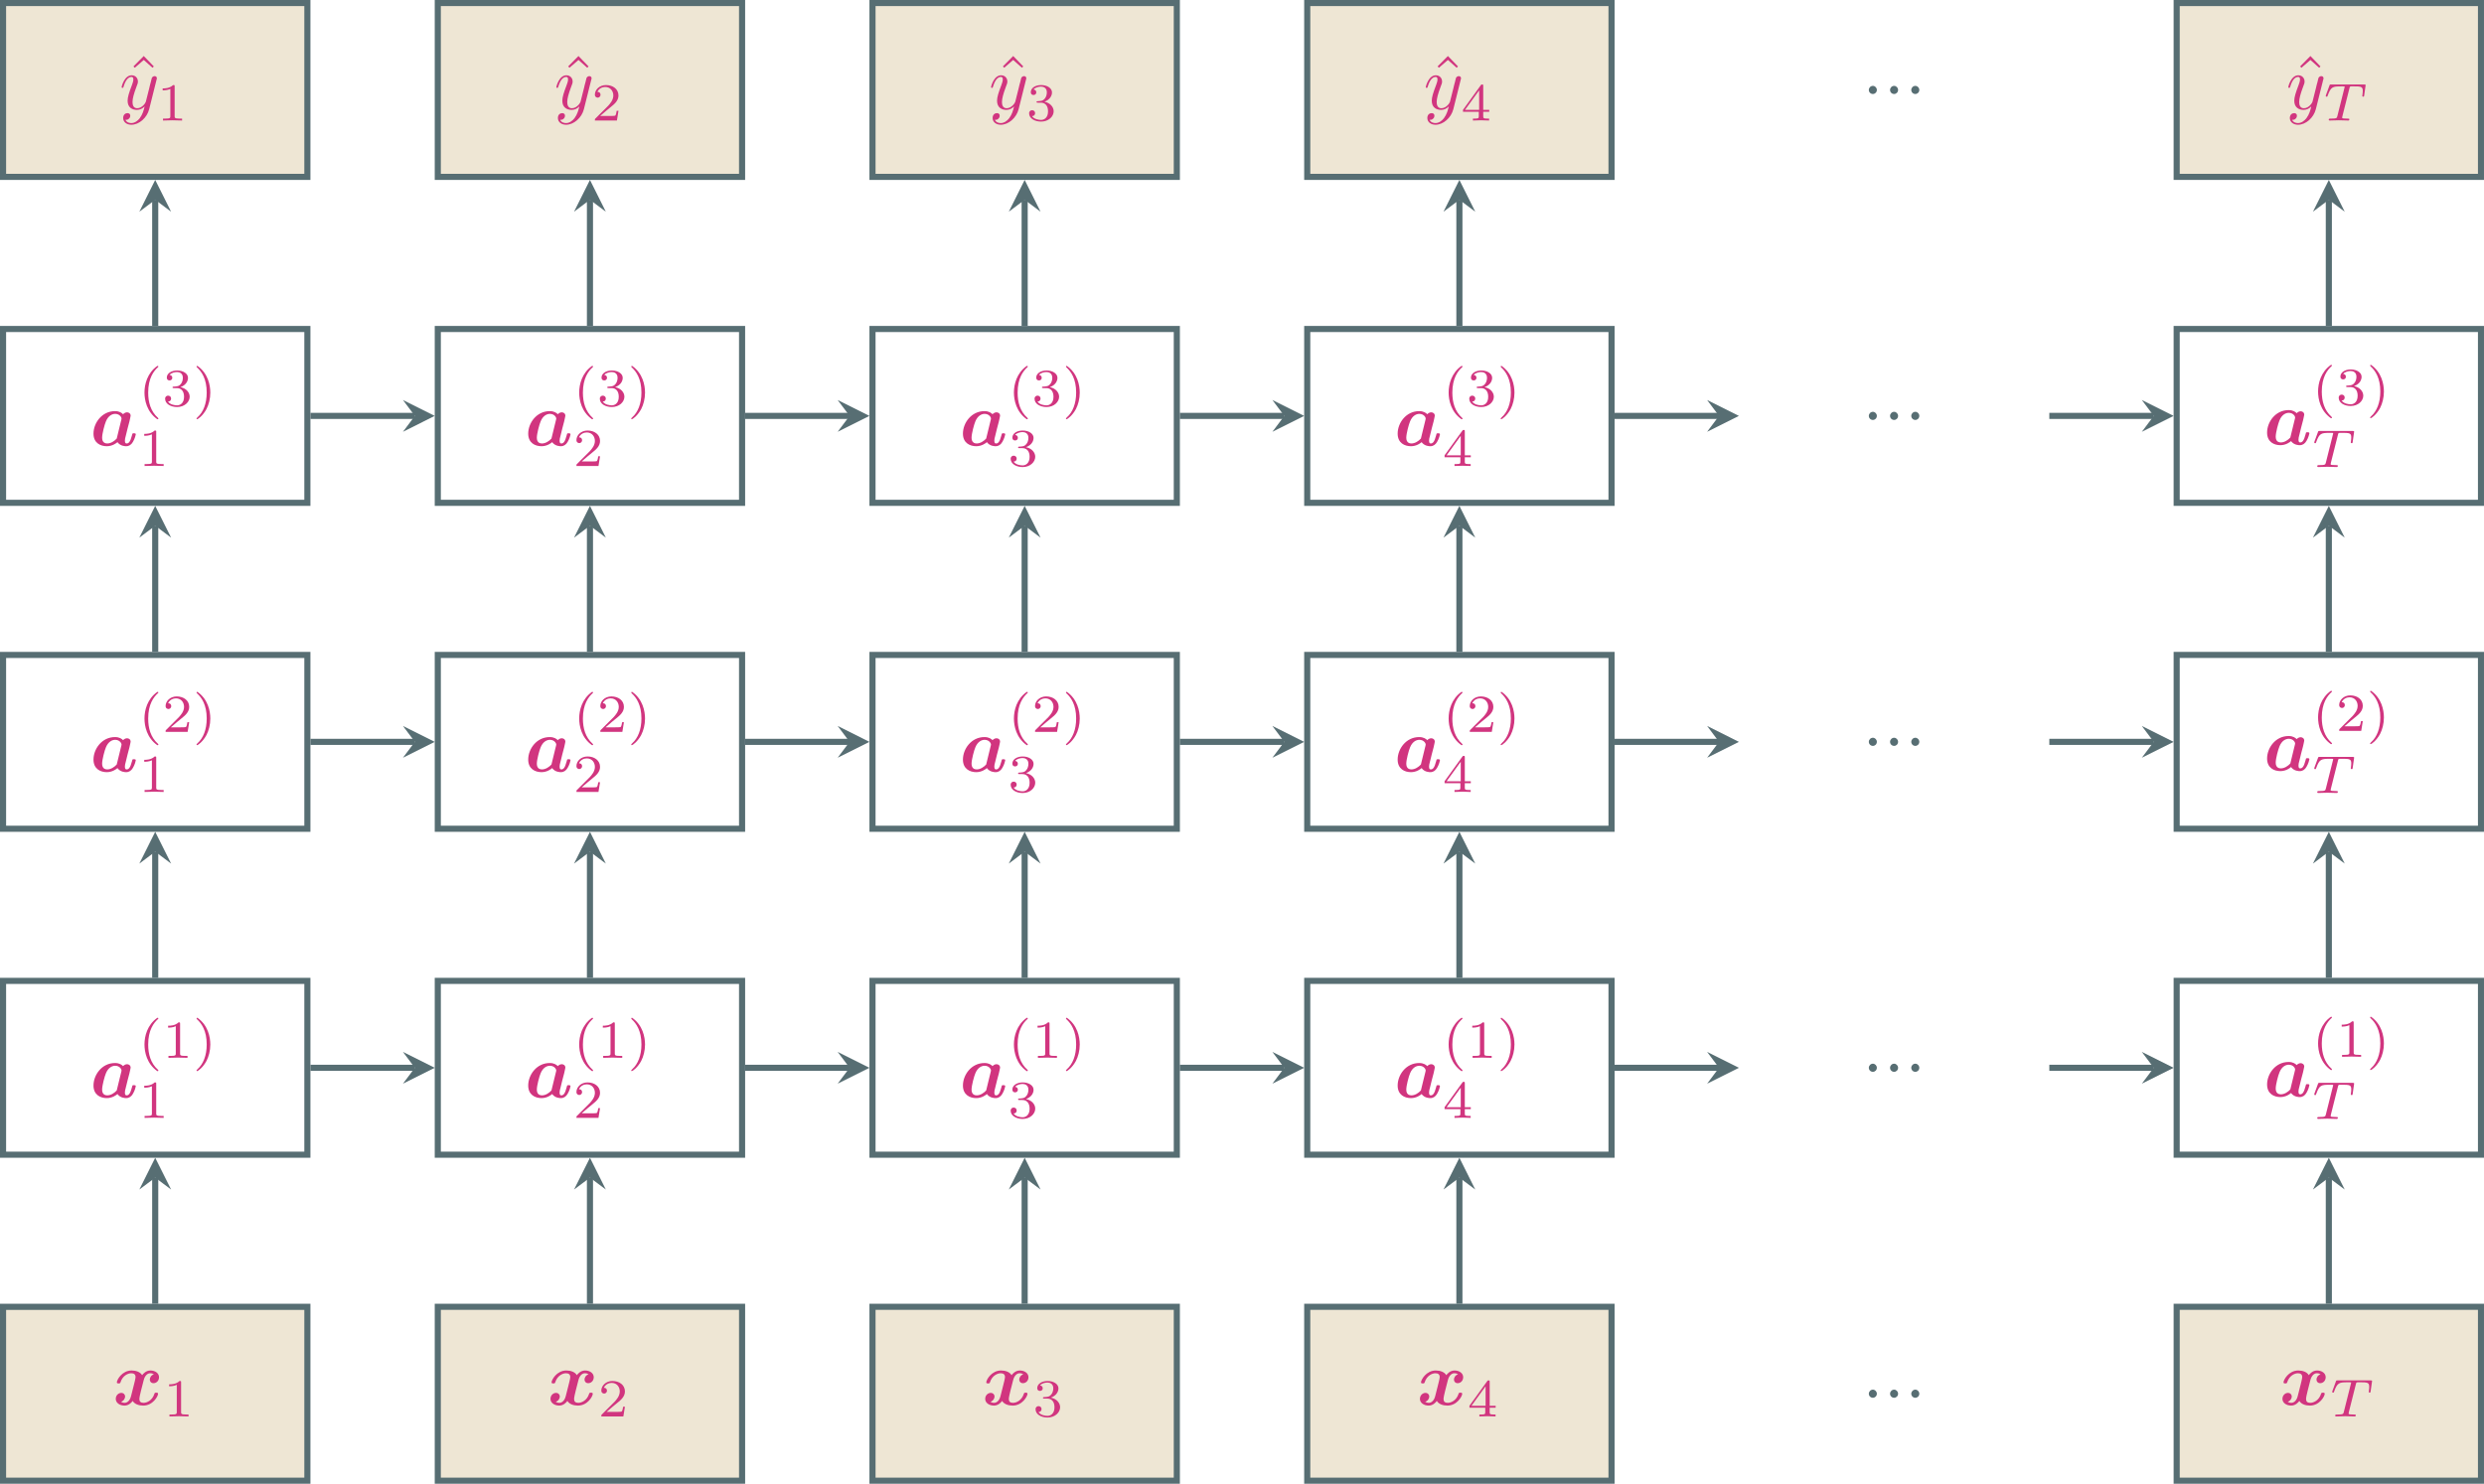 <?xml version="1.0" encoding="UTF-8" standalone="no"?>
<svg
   xmlns:dc="http://purl.org/dc/elements/1.1/"
   xmlns:cc="http://creativecommons.org/ns#"
   xmlns:rdf="http://www.w3.org/1999/02/22-rdf-syntax-ns#"
   xmlns:svg="http://www.w3.org/2000/svg"
   xmlns="http://www.w3.org/2000/svg"
   xmlns:xlink="http://www.w3.org/1999/xlink"
   xmlns:sodipodi="http://sodipodi.sourceforge.net/DTD/sodipodi-0.dtd"
   xmlns:inkscape="http://www.inkscape.org/namespaces/inkscape"
   width="323.946pt"
   height="193.553pt"
   viewBox="0 0 323.946 193.553"
   version="1.1"
   id="svg687"
   sodipodi:docname="srnn.svg"
   inkscape:version="1.0.1 (3bc2e813f5, 2020-09-07)">
  <sodipodi:namedview
     pagecolor="#ffffff"
     bordercolor="#666666"
     borderopacity="1"
     objecttolerance="10"
     gridtolerance="10"
     guidetolerance="10"
     inkscape:pageopacity="0"
     inkscape:pageshadow="2"
     inkscape:window-width="3840"
     inkscape:window-height="2106"
     id="namedview689"
     showgrid="false"
     inkscape:zoom="3.905907"
     inkscape:cx="119.57155"
     inkscape:cy="129.03533"
     inkscape:window-x="0"
     inkscape:window-y="54"
     inkscape:window-maximized="0"
     inkscape:current-layer="svg687" />
  <defs
     id="defs88">
    <g
       id="g53">
      <symbol
         overflow="visible"
         id="glyph0-0">
        <path
           style="stroke:none;"
           d=""
           id="path2" />
      </symbol>
      <symbol
         overflow="visible"
         id="glyph0-1">
        <path
           style="stroke:none;"
           d="M 2.5 -6.922 L 1.156 -5.562 L 1.328 -5.391 L 2.5 -6.406 L 3.641 -5.391 L 3.812 -5.562 Z M 2.5 -6.922 "
           id="path5" />
      </symbol>
      <symbol
         overflow="visible"
         id="glyph0-2">
        <path
           style="stroke:none;"
           d="M 1.906 -0.531 C 1.906 -0.812 1.672 -1.062 1.391 -1.062 C 1.094 -1.062 0.859 -0.812 0.859 -0.531 C 0.859 -0.234 1.094 0 1.391 0 C 1.672 0 1.906 -0.234 1.906 -0.531 Z M 1.906 -0.531 "
           id="path8" />
      </symbol>
      <symbol
         overflow="visible"
         id="glyph1-0">
        <path
           style="stroke:none;"
           d=""
           id="path11" />
      </symbol>
      <symbol
         overflow="visible"
         id="glyph1-1">
        <path
           style="stroke:none;"
           d="M 4.844 -3.797 C 4.891 -3.938 4.891 -3.953 4.891 -4.031 C 4.891 -4.203 4.75 -4.297 4.594 -4.297 C 4.5 -4.297 4.344 -4.234 4.25 -4.094 C 4.234 -4.031 4.141 -3.734 4.109 -3.547 C 4.031 -3.297 3.969 -3.016 3.906 -2.75 L 3.453 -0.953 C 3.422 -0.812 2.984 -0.109 2.328 -0.109 C 1.828 -0.109 1.719 -0.547 1.719 -0.922 C 1.719 -1.375 1.891 -2 2.219 -2.875 C 2.375 -3.281 2.422 -3.391 2.422 -3.594 C 2.422 -4.031 2.109 -4.406 1.609 -4.406 C 0.656 -4.406 0.297 -2.953 0.297 -2.875 C 0.297 -2.766 0.391 -2.766 0.406 -2.766 C 0.516 -2.766 0.516 -2.797 0.562 -2.953 C 0.844 -3.891 1.234 -4.188 1.578 -4.188 C 1.656 -4.188 1.828 -4.188 1.828 -3.875 C 1.828 -3.625 1.719 -3.359 1.656 -3.172 C 1.25 -2.109 1.078 -1.547 1.078 -1.078 C 1.078 -0.188 1.703 0.109 2.297 0.109 C 2.688 0.109 3.016 -0.062 3.297 -0.344 C 3.172 0.172 3.047 0.672 2.656 1.203 C 2.391 1.531 2.016 1.828 1.562 1.828 C 1.422 1.828 0.969 1.797 0.797 1.406 C 0.953 1.406 1.094 1.406 1.219 1.281 C 1.328 1.203 1.422 1.062 1.422 0.875 C 1.422 0.562 1.156 0.531 1.062 0.531 C 0.828 0.531 0.5 0.688 0.5 1.172 C 0.5 1.672 0.938 2.047 1.562 2.047 C 2.578 2.047 3.609 1.141 3.891 0.016 Z M 4.844 -3.797 "
           id="path14" />
      </symbol>
      <symbol
         overflow="visible"
         id="glyph2-0">
        <path
           style="stroke:none;"
           d=""
           id="path17" />
      </symbol>
      <symbol
         overflow="visible"
         id="glyph2-1">
        <path
           style="stroke:none;"
           d="M 2.328 -4.438 C 2.328 -4.625 2.328 -4.625 2.125 -4.625 C 1.672 -4.188 1.047 -4.188 0.766 -4.188 L 0.766 -3.938 C 0.922 -3.938 1.391 -3.938 1.766 -4.125 L 1.766 -0.578 C 1.766 -0.344 1.766 -0.25 1.078 -0.25 L 0.812 -0.25 L 0.812 0 C 0.938 0 1.797 -0.031 2.047 -0.031 C 2.266 -0.031 3.141 0 3.297 0 L 3.297 -0.25 L 3.031 -0.25 C 2.328 -0.25 2.328 -0.344 2.328 -0.578 Z M 2.328 -4.438 "
           id="path20" />
      </symbol>
      <symbol
         overflow="visible"
         id="glyph2-2">
        <path
           style="stroke:none;"
           d="M 2.469 -5.219 C 1.156 -4.297 0.797 -2.812 0.797 -1.75 C 0.797 -0.766 1.094 0.766 2.469 1.734 C 2.531 1.734 2.609 1.734 2.609 1.656 C 2.609 1.609 2.594 1.594 2.547 1.547 C 1.609 0.703 1.281 -0.469 1.281 -1.734 C 1.281 -3.625 2 -4.547 2.562 -5.062 C 2.594 -5.094 2.609 -5.109 2.609 -5.141 C 2.609 -5.219 2.531 -5.219 2.469 -5.219 Z M 2.469 -5.219 "
           id="path23" />
      </symbol>
      <symbol
         overflow="visible"
         id="glyph2-3">
        <path
           style="stroke:none;"
           d="M 1.906 -2.328 C 2.453 -2.328 2.844 -1.953 2.844 -1.203 C 2.844 -0.344 2.328 -0.078 1.938 -0.078 C 1.656 -0.078 1.031 -0.156 0.75 -0.578 C 1.078 -0.578 1.156 -0.812 1.156 -0.969 C 1.156 -1.188 0.984 -1.344 0.766 -1.344 C 0.578 -1.344 0.375 -1.219 0.375 -0.938 C 0.375 -0.281 1.094 0.141 1.938 0.141 C 2.906 0.141 3.578 -0.516 3.578 -1.203 C 3.578 -1.75 3.141 -2.297 2.375 -2.453 C 3.094 -2.719 3.359 -3.234 3.359 -3.672 C 3.359 -4.219 2.734 -4.625 1.953 -4.625 C 1.188 -4.625 0.594 -4.25 0.594 -3.688 C 0.594 -3.453 0.75 -3.328 0.953 -3.328 C 1.172 -3.328 1.312 -3.484 1.312 -3.672 C 1.312 -3.875 1.172 -4.031 0.953 -4.047 C 1.203 -4.344 1.672 -4.422 1.938 -4.422 C 2.25 -4.422 2.688 -4.266 2.688 -3.672 C 2.688 -3.375 2.594 -3.047 2.406 -2.844 C 2.188 -2.578 1.984 -2.562 1.641 -2.531 C 1.469 -2.516 1.453 -2.516 1.422 -2.516 C 1.406 -2.516 1.344 -2.5 1.344 -2.422 C 1.344 -2.328 1.406 -2.328 1.531 -2.328 Z M 1.906 -2.328 "
           id="path26" />
      </symbol>
      <symbol
         overflow="visible"
         id="glyph2-4">
        <path
           style="stroke:none;"
           d="M 0.625 -5.219 C 0.578 -5.219 0.5 -5.219 0.5 -5.141 C 0.5 -5.109 0.516 -5.094 0.562 -5.031 C 1.156 -4.484 1.828 -3.547 1.828 -1.75 C 1.828 -0.297 1.375 0.812 0.625 1.484 C 0.5 1.609 0.5 1.609 0.5 1.656 C 0.5 1.688 0.516 1.734 0.578 1.734 C 0.672 1.734 1.328 1.281 1.797 0.406 C 2.094 -0.172 2.297 -0.922 2.297 -1.734 C 2.297 -2.719 2 -4.25 0.625 -5.219 Z M 0.625 -5.219 "
           id="path29" />
      </symbol>
      <symbol
         overflow="visible"
         id="glyph2-5">
        <path
           style="stroke:none;"
           d="M 3.516 -1.266 L 3.281 -1.266 C 3.266 -1.109 3.188 -0.703 3.094 -0.641 C 3.047 -0.594 2.516 -0.594 2.406 -0.594 L 1.125 -0.594 C 1.859 -1.234 2.109 -1.438 2.516 -1.766 C 3.031 -2.172 3.516 -2.609 3.516 -3.266 C 3.516 -4.109 2.781 -4.625 1.891 -4.625 C 1.031 -4.625 0.438 -4.016 0.438 -3.375 C 0.438 -3.031 0.734 -2.984 0.812 -2.984 C 0.969 -2.984 1.172 -3.109 1.172 -3.359 C 1.172 -3.484 1.125 -3.734 0.766 -3.734 C 0.984 -4.219 1.453 -4.375 1.781 -4.375 C 2.484 -4.375 2.844 -3.828 2.844 -3.266 C 2.844 -2.656 2.406 -2.188 2.188 -1.938 L 0.516 -0.266 C 0.438 -0.203 0.438 -0.188 0.438 0 L 3.312 0 Z M 3.516 -1.266 "
           id="path32" />
      </symbol>
      <symbol
         overflow="visible"
         id="glyph2-6">
        <path
           style="stroke:none;"
           d="M 3.688 -1.141 L 3.688 -1.391 L 2.906 -1.391 L 2.906 -4.5 C 2.906 -4.641 2.906 -4.703 2.766 -4.703 C 2.672 -4.703 2.641 -4.703 2.578 -4.594 L 0.266 -1.391 L 0.266 -1.141 L 2.328 -1.141 L 2.328 -0.578 C 2.328 -0.328 2.328 -0.25 1.75 -0.25 L 1.562 -0.25 L 1.562 0 C 1.922 -0.016 2.359 -0.031 2.609 -0.031 C 2.875 -0.031 3.312 -0.016 3.672 0 L 3.672 -0.25 L 3.484 -0.25 C 2.906 -0.25 2.906 -0.328 2.906 -0.578 L 2.906 -1.141 Z M 2.375 -3.938 L 2.375 -1.391 L 0.531 -1.391 Z M 2.375 -3.938 "
           id="path35" />
      </symbol>
      <symbol
         overflow="visible"
         id="glyph3-0">
        <path
           style="stroke:none;"
           d=""
           id="path38" />
      </symbol>
      <symbol
         overflow="visible"
         id="glyph3-1">
        <path
           style="stroke:none;"
           d="M 5.141 -3.156 C 5.188 -3.406 5.297 -3.812 5.297 -3.891 C 5.297 -4.219 5.031 -4.344 4.828 -4.344 C 4.641 -4.344 4.438 -4.234 4.312 -4.094 C 4.172 -4.25 3.844 -4.5 3.266 -4.5 C 1.531 -4.5 0.453 -2.938 0.453 -1.562 C 0.453 -0.344 1.359 0.078 2.188 0.078 C 2.906 0.078 3.422 -0.312 3.578 -0.453 C 3.953 0.078 4.609 0.078 4.719 0.078 C 5.094 0.078 5.391 -0.125 5.594 -0.484 C 5.844 -0.891 5.969 -1.422 5.969 -1.469 C 5.969 -1.609 5.828 -1.609 5.734 -1.609 C 5.625 -1.609 5.578 -1.609 5.531 -1.562 C 5.516 -1.547 5.516 -1.531 5.453 -1.281 C 5.25 -0.484 5.031 -0.281 4.781 -0.281 C 4.672 -0.281 4.547 -0.312 4.547 -0.641 C 4.547 -0.812 4.578 -0.984 4.688 -1.375 C 4.75 -1.656 4.859 -2.047 4.906 -2.266 Z M 3.484 -0.922 C 3.188 -0.594 2.719 -0.281 2.25 -0.281 C 1.625 -0.281 1.578 -0.812 1.578 -1.031 C 1.578 -1.562 1.906 -2.781 2.078 -3.172 C 2.375 -3.891 2.875 -4.141 3.281 -4.141 C 3.875 -4.141 4.109 -3.672 4.109 -3.562 L 4.094 -3.422 Z M 3.484 -0.922 "
           id="path41" />
      </symbol>
      <symbol
         overflow="visible"
         id="glyph3-2">
        <path
           style="stroke:none;"
           d="M 5.344 -4 C 4.984 -3.891 4.812 -3.562 4.812 -3.312 C 4.812 -3.094 4.969 -2.844 5.297 -2.844 C 5.656 -2.844 6.016 -3.141 6.016 -3.625 C 6.016 -4.156 5.5 -4.5 4.891 -4.5 C 4.312 -4.5 3.953 -4.078 3.812 -3.891 C 3.562 -4.312 3.016 -4.5 2.438 -4.5 C 1.188 -4.5 0.516 -3.281 0.516 -2.953 C 0.516 -2.812 0.656 -2.812 0.75 -2.812 C 0.875 -2.812 0.938 -2.812 0.984 -2.938 C 1.266 -3.844 1.984 -4.141 2.391 -4.141 C 2.766 -4.141 2.953 -3.969 2.953 -3.656 C 2.953 -3.453 2.812 -2.906 2.719 -2.547 L 2.375 -1.188 C 2.234 -0.578 1.875 -0.281 1.531 -0.281 C 1.484 -0.281 1.25 -0.281 1.062 -0.422 C 1.422 -0.531 1.594 -0.875 1.594 -1.109 C 1.594 -1.328 1.422 -1.578 1.094 -1.578 C 0.75 -1.578 0.375 -1.281 0.375 -0.797 C 0.375 -0.266 0.906 0.078 1.516 0.078 C 2.078 0.078 2.453 -0.344 2.578 -0.531 C 2.828 -0.109 3.391 0.078 3.953 0.078 C 5.219 0.078 5.891 -1.141 5.891 -1.469 C 5.891 -1.609 5.734 -1.609 5.656 -1.609 C 5.531 -1.609 5.469 -1.609 5.422 -1.484 C 5.141 -0.578 4.422 -0.281 4 -0.281 C 3.625 -0.281 3.453 -0.453 3.453 -0.781 C 3.453 -0.984 3.578 -1.516 3.672 -1.891 C 3.734 -2.141 3.969 -3.078 4.016 -3.234 C 4.172 -3.844 4.516 -4.141 4.859 -4.141 C 4.922 -4.141 5.141 -4.141 5.344 -4 Z M 5.344 -4 "
           id="path44" />
      </symbol>
      <symbol
         overflow="visible"
         id="glyph4-0">
        <path
           style="stroke:none;"
           d=""
           id="path47" />
      </symbol>
      <symbol
         overflow="visible"
         id="glyph4-1">
        <path
           style="stroke:none;"
           d="M 3.391 -4.219 C 3.438 -4.422 3.453 -4.438 3.609 -4.453 C 3.641 -4.453 3.875 -4.453 4.016 -4.453 C 4.453 -4.453 4.625 -4.453 4.797 -4.406 C 5.109 -4.312 5.125 -4.109 5.125 -3.859 C 5.125 -3.75 5.125 -3.656 5.078 -3.297 L 5.062 -3.219 C 5.062 -3.141 5.109 -3.109 5.188 -3.109 C 5.297 -3.109 5.297 -3.172 5.312 -3.281 L 5.5 -4.609 C 5.5 -4.703 5.422 -4.703 5.297 -4.703 L 1.016 -4.703 C 0.844 -4.703 0.828 -4.703 0.781 -4.562 L 0.328 -3.328 C 0.328 -3.297 0.297 -3.234 0.297 -3.203 C 0.297 -3.172 0.312 -3.109 0.422 -3.109 C 0.516 -3.109 0.516 -3.141 0.562 -3.281 C 0.969 -4.391 1.203 -4.453 2.266 -4.453 L 2.547 -4.453 C 2.766 -4.453 2.766 -4.453 2.766 -4.391 C 2.766 -4.391 2.766 -4.344 2.734 -4.25 L 1.812 -0.578 C 1.75 -0.328 1.734 -0.25 1 -0.25 C 0.75 -0.25 0.688 -0.25 0.688 -0.094 C 0.688 -0.078 0.703 0 0.812 0 C 1 0 1.219 -0.016 1.406 -0.016 C 1.609 -0.016 1.812 -0.031 2 -0.031 C 2.203 -0.031 2.438 -0.031 2.641 -0.016 C 2.828 -0.016 3.031 0 3.219 0 C 3.281 0 3.375 0 3.375 -0.156 C 3.375 -0.25 3.312 -0.25 3.094 -0.25 C 2.969 -0.25 2.828 -0.266 2.688 -0.266 C 2.453 -0.281 2.438 -0.312 2.438 -0.391 C 2.438 -0.453 2.438 -0.453 2.469 -0.562 Z M 3.391 -4.219 "
           id="path50" />
      </symbol>
    </g>
    <clipPath
       id="clip1">
      <path
         d="M 0 0 L 323.945 0 L 323.945 193.555 L 0 193.555 Z M 0 0 "
         id="path55" />
    </clipPath>
    <clipPath
       id="clip2">
      <path
         d="M 0 170 L 41 170 L 41 193.555 L 0 193.555 Z M 0 170 "
         id="path58" />
    </clipPath>
    <clipPath
       id="clip3">
      <path
         d="M 57 170 L 97 170 L 97 193.555 L 57 193.555 Z M 57 170 "
         id="path61" />
    </clipPath>
    <clipPath
       id="clip4">
      <path
         d="M 56 170 L 98 170 L 98 193.555 L 56 193.555 Z M 56 170 "
         id="path64" />
    </clipPath>
    <clipPath
       id="clip5">
      <path
         d="M 113 170 L 154 170 L 154 193.555 L 113 193.555 Z M 113 170 "
         id="path67" />
    </clipPath>
    <clipPath
       id="clip6">
      <path
         d="M 170 170 L 211 170 L 211 193.555 L 170 193.555 Z M 170 170 "
         id="path70" />
    </clipPath>
    <clipPath
       id="clip7">
      <path
         d="M 283 0 L 323.945 0 L 323.945 24 L 283 24 Z M 283 0 "
         id="path73" />
    </clipPath>
    <clipPath
       id="clip8">
      <path
         d="M 283 42 L 323.945 42 L 323.945 66 L 283 66 Z M 283 42 "
         id="path76" />
    </clipPath>
    <clipPath
       id="clip9">
      <path
         d="M 283 85 L 323.945 85 L 323.945 109 L 283 109 Z M 283 85 "
         id="path79" />
    </clipPath>
    <clipPath
       id="clip10">
      <path
         d="M 283 127 L 323.945 127 L 323.945 152 L 283 152 Z M 283 127 "
         id="path82" />
    </clipPath>
    <clipPath
       id="clip11">
      <path
         d="M 283 170 L 323.945 170 L 323.945 193.555 L 283 193.555 Z M 283 170 "
         id="path85" />
    </clipPath>
  </defs>
  <g
     id="g1287">
    <path
       style="fill:#eee6d4;fill-opacity:1;fill-rule:nonzero;stroke:#576e73;stroke-width:0.797;stroke-linecap:butt;stroke-linejoin:miter;stroke-miterlimit:10;stroke-opacity:1"
       d="M 0.398,23.074 H 40.086 V 0.395 H 0.398 Z m 0,0"
       id="path94" />
    <g
       style="fill:#d1357f;fill-opacity:1"
       id="g98">
      <use
         xlink:href="#glyph0-1"
         x="16.248"
         y="14.228"
         id="use96"
         width="100%"
         height="100%" />
    </g>
    <g
       style="fill:#d1357f;fill-opacity:1"
       id="g102">
      <use
         xlink:href="#glyph1-1"
         x="15.564"
         y="14.228"
         id="use100"
         width="100%"
         height="100%" />
    </g>
    <g
       style="fill:#d1357f;fill-opacity:1"
       id="g106">
      <use
         xlink:href="#glyph2-1"
         x="20.448"
         y="15.722"
         id="use104"
         width="100%"
         height="100%" />
    </g>
    <path
       style="fill:none;stroke:#576e73;stroke-width:0.797;stroke-linecap:butt;stroke-linejoin:miter;stroke-miterlimit:10;stroke-opacity:1"
       d="M 0.398,65.594 H 40.086 V 42.918 H 0.398 Z m 0,0"
       id="path108" />
    <g
       style="fill:#d1357f;fill-opacity:1"
       id="g112">
      <use
         xlink:href="#glyph3-1"
         x="11.74"
         y="58.131"
         id="use110"
         width="100%"
         height="100%" />
    </g>
    <g
       style="fill:#d1357f;fill-opacity:1"
       id="g120">
      <use
         xlink:href="#glyph2-2"
         x="18.045"
         y="52.956"
         id="use114"
         width="100%"
         height="100%" />
      <use
         xlink:href="#glyph2-3"
         x="21.158"
         y="52.956"
         id="use116"
         width="100%"
         height="100%" />
      <use
         xlink:href="#glyph2-4"
         x="25.13"
         y="52.956"
         id="use118"
         width="100%"
         height="100%" />
    </g>
    <g
       style="fill:#d1357f;fill-opacity:1"
       id="g124">
      <use
         xlink:href="#glyph2-1"
         x="18.045"
         y="60.788"
         id="use122"
         width="100%"
         height="100%" />
    </g>
    <path
       style="fill:none;stroke:#576e73;stroke-width:0.797;stroke-linecap:butt;stroke-linejoin:miter;stroke-miterlimit:10;stroke-opacity:1"
       d="M 0.398,108.113 H 40.086 V 85.438 H 0.398 Z m 0,0"
       id="path126" />
    <g
       style="fill:#d1357f;fill-opacity:1"
       id="g130">
      <use
         xlink:href="#glyph3-1"
         x="11.74"
         y="100.651"
         id="use128"
         width="100%"
         height="100%" />
    </g>
    <g
       style="fill:#d1357f;fill-opacity:1"
       id="g138">
      <use
         xlink:href="#glyph2-2"
         x="18.045"
         y="95.476"
         id="use132"
         width="100%"
         height="100%" />
      <use
         xlink:href="#glyph2-5"
         x="21.158"
         y="95.476"
         id="use134"
         width="100%"
         height="100%" />
      <use
         xlink:href="#glyph2-4"
         x="25.13"
         y="95.476"
         id="use136"
         width="100%"
         height="100%" />
    </g>
    <g
       style="fill:#d1357f;fill-opacity:1"
       id="g142">
      <use
         xlink:href="#glyph2-1"
         x="18.045"
         y="103.308"
         id="use140"
         width="100%"
         height="100%" />
    </g>
    <path
       style="fill:none;stroke:#576e73;stroke-width:0.797;stroke-linecap:butt;stroke-linejoin:miter;stroke-miterlimit:10;stroke-opacity:1"
       d="M 0.398,150.633 H 40.086 V 127.957 H 0.398 Z m 0,0"
       id="path144" />
    <g
       style="fill:#d1357f;fill-opacity:1"
       id="g148">
      <use
         xlink:href="#glyph3-1"
         x="11.74"
         y="143.171"
         id="use146"
         width="100%"
         height="100%" />
    </g>
    <g
       style="fill:#d1357f;fill-opacity:1"
       id="g156">
      <use
         xlink:href="#glyph2-2"
         x="18.045"
         y="137.996"
         id="use150"
         width="100%"
         height="100%" />
      <use
         xlink:href="#glyph2-1"
         x="21.158"
         y="137.996"
         id="use152"
         width="100%"
         height="100%" />
      <use
         xlink:href="#glyph2-4"
         x="25.13"
         y="137.996"
         id="use154"
         width="100%"
         height="100%" />
    </g>
    <g
       style="fill:#d1357f;fill-opacity:1"
       id="g160">
      <use
         xlink:href="#glyph2-1"
         x="18.045"
         y="145.827"
         id="use158"
         width="100%"
         height="100%" />
    </g>
    <g
       clip-path="url(#clip2)"
       clip-rule="nonzero"
       id="g164">
      <path
         style="fill:#eee6d4;fill-opacity:1;fill-rule:nonzero;stroke:#576e73;stroke-width:0.797;stroke-linecap:butt;stroke-linejoin:miter;stroke-miterlimit:10;stroke-opacity:1"
         d="M 65.196,-11.34 H 104.884 V 11.339 H 65.196 Z m 0,0"
         transform="matrix(1,0,0,-1,-64.798,181.816)"
         id="path162" />
    </g>
    <g
       style="fill:#d1357f;fill-opacity:1"
       id="g168">
      <use
         xlink:href="#glyph3-2"
         x="14.723"
         y="183.283"
         id="use166"
         width="100%"
         height="100%" />
    </g>
    <g
       style="fill:#d1357f;fill-opacity:1"
       id="g172">
      <use
         xlink:href="#glyph2-1"
         x="21.289"
         y="184.777"
         id="use170"
         width="100%"
         height="100%" />
    </g>
    <path
       style="fill:none;stroke:#576e73;stroke-width:0.797;stroke-linecap:butt;stroke-linejoin:miter;stroke-miterlimit:10;stroke-opacity:1"
       d="M 20.242,170.078 V 153.625"
       id="path174" />
    <path
       style="fill:#576e73;fill-opacity:1;fill-rule:nonzero;stroke:none"
       d="m 20.242,151.031 -2.07,4.145 2.07,-1.551 2.074,1.551"
       id="path176" />
    <path
       style="fill:none;stroke:#576e73;stroke-width:0.797;stroke-linecap:butt;stroke-linejoin:miter;stroke-miterlimit:10;stroke-opacity:1"
       d="M 20.242,127.559 V 111.102"
       id="path178" />
    <path
       style="fill:#576e73;fill-opacity:1;fill-rule:nonzero;stroke:none"
       d="m 20.242,108.512 -2.07,4.145 2.07,-1.555 2.074,1.555"
       id="path180" />
    <path
       style="fill:none;stroke:#576e73;stroke-width:0.797;stroke-linecap:butt;stroke-linejoin:miter;stroke-miterlimit:10;stroke-opacity:1"
       d="M 20.242,85.039 V 68.582"
       id="path182" />
    <path
       style="fill:#576e73;fill-opacity:1;fill-rule:nonzero;stroke:none"
       d="m 20.242,65.992 -2.07,4.145 2.07,-1.555 2.074,1.555"
       id="path184" />
    <path
       style="fill:none;stroke:#576e73;stroke-width:0.797;stroke-linecap:butt;stroke-linejoin:miter;stroke-miterlimit:10;stroke-opacity:1"
       d="M 20.242,42.52 V 26.062"
       id="path186" />
    <path
       style="fill:#576e73;fill-opacity:1;fill-rule:nonzero;stroke:none"
       d="m 20.242,23.473 -2.07,4.145 2.07,-1.555 2.074,1.555"
       id="path188" />
    <path
       style="fill:#eee6d4;fill-opacity:1;fill-rule:nonzero;stroke:#576e73;stroke-width:0.797;stroke-linecap:butt;stroke-linejoin:miter;stroke-miterlimit:10;stroke-opacity:1"
       d="M 57.094,23.074 H 96.777 V 0.395 H 57.094 Z m 0,0"
       id="path190" />
    <g
       style="fill:#d1357f;fill-opacity:1"
       id="g194">
      <use
         xlink:href="#glyph0-1"
         x="72.941"
         y="14.228"
         id="use192"
         width="100%"
         height="100%" />
    </g>
    <g
       style="fill:#d1357f;fill-opacity:1"
       id="g198">
      <use
         xlink:href="#glyph1-1"
         x="72.257"
         y="14.228"
         id="use196"
         width="100%"
         height="100%" />
    </g>
    <g
       style="fill:#d1357f;fill-opacity:1"
       id="g202">
      <use
         xlink:href="#glyph2-5"
         x="77.141"
         y="15.722"
         id="use200"
         width="100%"
         height="100%" />
    </g>
    <path
       style="fill:none;stroke:#576e73;stroke-width:0.797;stroke-linecap:butt;stroke-linejoin:miter;stroke-miterlimit:10;stroke-opacity:1"
       d="M 57.094,65.594 H 96.777 V 42.918 H 57.094 Z m 0,0"
       id="path204" />
    <g
       style="fill:#d1357f;fill-opacity:1"
       id="g208">
      <use
         xlink:href="#glyph3-1"
         x="68.433"
         y="58.131"
         id="use206"
         width="100%"
         height="100%" />
    </g>
    <g
       style="fill:#d1357f;fill-opacity:1"
       id="g216">
      <use
         xlink:href="#glyph2-2"
         x="74.738"
         y="52.956"
         id="use210"
         width="100%"
         height="100%" />
      <use
         xlink:href="#glyph2-3"
         x="77.851"
         y="52.956"
         id="use212"
         width="100%"
         height="100%" />
      <use
         xlink:href="#glyph2-4"
         x="81.823"
         y="52.956"
         id="use214"
         width="100%"
         height="100%" />
    </g>
    <g
       style="fill:#d1357f;fill-opacity:1"
       id="g220">
      <use
         xlink:href="#glyph2-5"
         x="74.738"
         y="60.788"
         id="use218"
         width="100%"
         height="100%" />
    </g>
    <path
       style="fill:none;stroke:#576e73;stroke-width:0.797;stroke-linecap:butt;stroke-linejoin:miter;stroke-miterlimit:10;stroke-opacity:1"
       d="M 57.094,108.113 H 96.777 V 85.438 H 57.094 Z m 0,0"
       id="path222" />
    <g
       style="fill:#d1357f;fill-opacity:1"
       id="g226">
      <use
         xlink:href="#glyph3-1"
         x="68.433"
         y="100.651"
         id="use224"
         width="100%"
         height="100%" />
    </g>
    <g
       style="fill:#d1357f;fill-opacity:1"
       id="g234">
      <use
         xlink:href="#glyph2-2"
         x="74.738"
         y="95.476"
         id="use228"
         width="100%"
         height="100%" />
      <use
         xlink:href="#glyph2-5"
         x="77.851"
         y="95.476"
         id="use230"
         width="100%"
         height="100%" />
      <use
         xlink:href="#glyph2-4"
         x="81.823"
         y="95.476"
         id="use232"
         width="100%"
         height="100%" />
    </g>
    <g
       style="fill:#d1357f;fill-opacity:1"
       id="g238">
      <use
         xlink:href="#glyph2-5"
         x="74.738"
         y="103.308"
         id="use236"
         width="100%"
         height="100%" />
    </g>
    <path
       style="fill:none;stroke:#576e73;stroke-width:0.797;stroke-linecap:butt;stroke-linejoin:miter;stroke-miterlimit:10;stroke-opacity:1"
       d="M 57.094,150.633 H 96.777 V 127.957 H 57.094 Z m 0,0"
       id="path240" />
    <g
       style="fill:#d1357f;fill-opacity:1"
       id="g244">
      <use
         xlink:href="#glyph3-1"
         x="68.433"
         y="143.171"
         id="use242"
         width="100%"
         height="100%" />
    </g>
    <g
       style="fill:#d1357f;fill-opacity:1"
       id="g252">
      <use
         xlink:href="#glyph2-2"
         x="74.738"
         y="137.996"
         id="use246"
         width="100%"
         height="100%" />
      <use
         xlink:href="#glyph2-1"
         x="77.851"
         y="137.996"
         id="use248"
         width="100%"
         height="100%" />
      <use
         xlink:href="#glyph2-4"
         x="81.823"
         y="137.996"
         id="use250"
         width="100%"
         height="100%" />
    </g>
    <g
       style="fill:#d1357f;fill-opacity:1"
       id="g256">
      <use
         xlink:href="#glyph2-5"
         x="74.738"
         y="145.827"
         id="use254"
         width="100%"
         height="100%" />
    </g>
    <g
       clip-path="url(#clip3)"
       clip-rule="nonzero"
       id="g260">
      <path
         style="fill:#eee6d4;fill-opacity:1;fill-rule:nonzero;stroke:none"
         d="M 57.094,193.156 H 96.777 V 170.477 H 57.094 Z m 0,0"
         id="path258" />
    </g>
    <g
       clip-path="url(#clip4)"
       clip-rule="nonzero"
       id="g264">
      <path
         style="fill:none;stroke:#576e73;stroke-width:0.797;stroke-linecap:butt;stroke-linejoin:miter;stroke-miterlimit:10;stroke-opacity:1"
         d="m 121.892,-11.34 h 39.684 v 22.68 h -39.684 z m 0,0"
         transform="matrix(1,0,0,-1,-64.798,181.816)"
         id="path262" />
    </g>
    <g
       style="fill:#d1357f;fill-opacity:1"
       id="g268">
      <use
         xlink:href="#glyph3-2"
         x="71.416"
         y="183.283"
         id="use266"
         width="100%"
         height="100%" />
    </g>
    <g
       style="fill:#d1357f;fill-opacity:1"
       id="g272">
      <use
         xlink:href="#glyph2-5"
         x="77.982"
         y="184.777"
         id="use270"
         width="100%"
         height="100%" />
    </g>
    <path
       style="fill:none;stroke:#576e73;stroke-width:0.797;stroke-linecap:butt;stroke-linejoin:miter;stroke-miterlimit:10;stroke-opacity:1"
       d="M 76.938,170.078 V 153.625"
       id="path274" />
    <path
       style="fill:#576e73;fill-opacity:1;fill-rule:nonzero;stroke:none"
       d="m 76.938,151.031 -2.074,4.145 2.074,-1.551 2.07,1.551"
       id="path276" />
    <path
       style="fill:none;stroke:#576e73;stroke-width:0.797;stroke-linecap:butt;stroke-linejoin:miter;stroke-miterlimit:10;stroke-opacity:1"
       d="M 76.938,127.559 V 111.102"
       id="path278" />
    <path
       style="fill:#576e73;fill-opacity:1;fill-rule:nonzero;stroke:none"
       d="m 76.938,108.512 -2.074,4.145 2.074,-1.555 2.07,1.555"
       id="path280" />
    <path
       style="fill:none;stroke:#576e73;stroke-width:0.797;stroke-linecap:butt;stroke-linejoin:miter;stroke-miterlimit:10;stroke-opacity:1"
       d="M 76.938,85.039 V 68.582"
       id="path282" />
    <path
       style="fill:#576e73;fill-opacity:1;fill-rule:nonzero;stroke:none"
       d="m 76.938,65.992 -2.074,4.145 2.074,-1.555 2.07,1.555"
       id="path284" />
    <path
       style="fill:none;stroke:#576e73;stroke-width:0.797;stroke-linecap:butt;stroke-linejoin:miter;stroke-miterlimit:10;stroke-opacity:1"
       d="M 76.938,42.52 V 26.062"
       id="path286" />
    <path
       style="fill:#576e73;fill-opacity:1;fill-rule:nonzero;stroke:none"
       d="M 76.938,23.473 74.863,27.617 76.938,26.062 79.008,27.617"
       id="path288" />
    <path
       style="fill:none;stroke:#576e73;stroke-width:0.797;stroke-linecap:butt;stroke-linejoin:miter;stroke-miterlimit:10;stroke-opacity:1"
       d="M 40.484,139.297 H 54.105"
       id="path290" />
    <path
       style="fill:#576e73;fill-opacity:1;fill-rule:nonzero;stroke:none"
       d="m 56.695,139.297 -4.145,-2.074 1.555,2.074 -1.555,2.07"
       id="path292" />
    <path
       style="fill:none;stroke:#576e73;stroke-width:0.797;stroke-linecap:butt;stroke-linejoin:miter;stroke-miterlimit:10;stroke-opacity:1"
       d="M 40.484,96.777 H 54.105"
       id="path294" />
    <path
       style="fill:#576e73;fill-opacity:1;fill-rule:nonzero;stroke:none"
       d="m 56.695,96.777 -4.145,-2.074 1.555,2.074 -1.555,2.07"
       id="path296" />
    <path
       style="fill:none;stroke:#576e73;stroke-width:0.797;stroke-linecap:butt;stroke-linejoin:miter;stroke-miterlimit:10;stroke-opacity:1"
       d="M 40.484,54.254 H 54.105"
       id="path298" />
    <path
       style="fill:#576e73;fill-opacity:1;fill-rule:nonzero;stroke:none"
       d="m 56.695,54.254 -4.145,-2.07 1.555,2.07 -1.555,2.074"
       id="path300" />
    <path
       style="fill:#eee6d4;fill-opacity:1;fill-rule:nonzero;stroke:#576e73;stroke-width:0.797;stroke-linecap:butt;stroke-linejoin:miter;stroke-miterlimit:10;stroke-opacity:1"
       d="m 113.785,23.074 h 39.688 V 0.395 h -39.688 z m 0,0"
       id="path302" />
    <g
       style="fill:#d1357f;fill-opacity:1"
       id="g306">
      <use
         xlink:href="#glyph0-1"
         x="129.634"
         y="14.228"
         id="use304"
         width="100%"
         height="100%" />
    </g>
    <g
       style="fill:#d1357f;fill-opacity:1"
       id="g310">
      <use
         xlink:href="#glyph1-1"
         x="128.95"
         y="14.228"
         id="use308"
         width="100%"
         height="100%" />
    </g>
    <g
       style="fill:#d1357f;fill-opacity:1"
       id="g314">
      <use
         xlink:href="#glyph2-3"
         x="133.834"
         y="15.722"
         id="use312"
         width="100%"
         height="100%" />
    </g>
    <path
       style="fill:none;stroke:#576e73;stroke-width:0.797;stroke-linecap:butt;stroke-linejoin:miter;stroke-miterlimit:10;stroke-opacity:1"
       d="m 113.785,65.594 h 39.688 V 42.918 h -39.688 z m 0,0"
       id="path316" />
    <g
       style="fill:#d1357f;fill-opacity:1"
       id="g320">
      <use
         xlink:href="#glyph3-1"
         x="125.126"
         y="58.131"
         id="use318"
         width="100%"
         height="100%" />
    </g>
    <g
       style="fill:#d1357f;fill-opacity:1"
       id="g328">
      <use
         xlink:href="#glyph2-2"
         x="131.431"
         y="52.956"
         id="use322"
         width="100%"
         height="100%" />
      <use
         xlink:href="#glyph2-3"
         x="134.544"
         y="52.956"
         id="use324"
         width="100%"
         height="100%" />
      <use
         xlink:href="#glyph2-4"
         x="138.516"
         y="52.956"
         id="use326"
         width="100%"
         height="100%" />
    </g>
    <g
       style="fill:#d1357f;fill-opacity:1"
       id="g332">
      <use
         xlink:href="#glyph2-3"
         x="131.431"
         y="60.788"
         id="use330"
         width="100%"
         height="100%" />
    </g>
    <path
       style="fill:none;stroke:#576e73;stroke-width:0.797;stroke-linecap:butt;stroke-linejoin:miter;stroke-miterlimit:10;stroke-opacity:1"
       d="m 113.785,108.113 h 39.688 V 85.438 h -39.688 z m 0,0"
       id="path334" />
    <g
       style="fill:#d1357f;fill-opacity:1"
       id="g338">
      <use
         xlink:href="#glyph3-1"
         x="125.126"
         y="100.651"
         id="use336"
         width="100%"
         height="100%" />
    </g>
    <g
       style="fill:#d1357f;fill-opacity:1"
       id="g346">
      <use
         xlink:href="#glyph2-2"
         x="131.431"
         y="95.476"
         id="use340"
         width="100%"
         height="100%" />
      <use
         xlink:href="#glyph2-5"
         x="134.544"
         y="95.476"
         id="use342"
         width="100%"
         height="100%" />
      <use
         xlink:href="#glyph2-4"
         x="138.516"
         y="95.476"
         id="use344"
         width="100%"
         height="100%" />
    </g>
    <g
       style="fill:#d1357f;fill-opacity:1"
       id="g350">
      <use
         xlink:href="#glyph2-3"
         x="131.431"
         y="103.308"
         id="use348"
         width="100%"
         height="100%" />
    </g>
    <path
       style="fill:none;stroke:#576e73;stroke-width:0.797;stroke-linecap:butt;stroke-linejoin:miter;stroke-miterlimit:10;stroke-opacity:1"
       d="m 113.785,150.633 h 39.688 v -22.676 h -39.688 z m 0,0"
       id="path352" />
    <g
       style="fill:#d1357f;fill-opacity:1"
       id="g356">
      <use
         xlink:href="#glyph3-1"
         x="125.126"
         y="143.171"
         id="use354"
         width="100%"
         height="100%" />
    </g>
    <g
       style="fill:#d1357f;fill-opacity:1"
       id="g364">
      <use
         xlink:href="#glyph2-2"
         x="131.431"
         y="137.996"
         id="use358"
         width="100%"
         height="100%" />
      <use
         xlink:href="#glyph2-1"
         x="134.544"
         y="137.996"
         id="use360"
         width="100%"
         height="100%" />
      <use
         xlink:href="#glyph2-4"
         x="138.516"
         y="137.996"
         id="use362"
         width="100%"
         height="100%" />
    </g>
    <g
       style="fill:#d1357f;fill-opacity:1"
       id="g368">
      <use
         xlink:href="#glyph2-3"
         x="131.431"
         y="145.827"
         id="use366"
         width="100%"
         height="100%" />
    </g>
    <g
       clip-path="url(#clip5)"
       clip-rule="nonzero"
       id="g372">
      <path
         style="fill:#eee6d4;fill-opacity:1;fill-rule:nonzero;stroke:#576e73;stroke-width:0.797;stroke-linecap:butt;stroke-linejoin:miter;stroke-miterlimit:10;stroke-opacity:1"
         d="m 178.583,-11.34 h 39.688 v 22.68 h -39.688 z m 0,0"
         transform="matrix(1,0,0,-1,-64.798,181.816)"
         id="path370" />
    </g>
    <g
       style="fill:#d1357f;fill-opacity:1"
       id="g376">
      <use
         xlink:href="#glyph3-2"
         x="128.109"
         y="183.283"
         id="use374"
         width="100%"
         height="100%" />
    </g>
    <g
       style="fill:#d1357f;fill-opacity:1"
       id="g380">
      <use
         xlink:href="#glyph2-3"
         x="134.675"
         y="184.777"
         id="use378"
         width="100%"
         height="100%" />
    </g>
    <path
       style="fill:none;stroke:#576e73;stroke-width:0.797;stroke-linecap:butt;stroke-linejoin:miter;stroke-miterlimit:10;stroke-opacity:1"
       d="M 133.629,170.078 V 153.625"
       id="path382" />
    <path
       style="fill:#576e73;fill-opacity:1;fill-rule:nonzero;stroke:none"
       d="m 133.629,151.031 -2.07,4.145 2.07,-1.551 2.074,1.551"
       id="path384" />
    <path
       style="fill:none;stroke:#576e73;stroke-width:0.797;stroke-linecap:butt;stroke-linejoin:miter;stroke-miterlimit:10;stroke-opacity:1"
       d="M 133.629,127.559 V 111.102"
       id="path386" />
    <path
       style="fill:#576e73;fill-opacity:1;fill-rule:nonzero;stroke:none"
       d="m 133.629,108.512 -2.07,4.145 2.07,-1.555 2.074,1.555"
       id="path388" />
    <path
       style="fill:none;stroke:#576e73;stroke-width:0.797;stroke-linecap:butt;stroke-linejoin:miter;stroke-miterlimit:10;stroke-opacity:1"
       d="M 133.629,85.039 V 68.582"
       id="path390" />
    <path
       style="fill:#576e73;fill-opacity:1;fill-rule:nonzero;stroke:none"
       d="m 133.629,65.992 -2.07,4.145 2.07,-1.555 2.074,1.555"
       id="path392" />
    <path
       style="fill:none;stroke:#576e73;stroke-width:0.797;stroke-linecap:butt;stroke-linejoin:miter;stroke-miterlimit:10;stroke-opacity:1"
       d="M 133.629,42.52 V 26.062"
       id="path394" />
    <path
       style="fill:#576e73;fill-opacity:1;fill-rule:nonzero;stroke:none"
       d="m 133.629,23.473 -2.07,4.145 2.07,-1.555 2.074,1.555"
       id="path396" />
    <path
       style="fill:none;stroke:#576e73;stroke-width:0.797;stroke-linecap:butt;stroke-linejoin:miter;stroke-miterlimit:10;stroke-opacity:1"
       d="m 97.176,139.297 h 13.621"
       id="path398" />
    <path
       style="fill:#576e73;fill-opacity:1;fill-rule:nonzero;stroke:none"
       d="m 113.387,139.297 -4.145,-2.074 1.555,2.074 -1.555,2.07"
       id="path400" />
    <path
       style="fill:none;stroke:#576e73;stroke-width:0.797;stroke-linecap:butt;stroke-linejoin:miter;stroke-miterlimit:10;stroke-opacity:1"
       d="m 97.176,96.777 h 13.621"
       id="path402" />
    <path
       style="fill:#576e73;fill-opacity:1;fill-rule:nonzero;stroke:none"
       d="m 113.387,96.777 -4.145,-2.074 1.555,2.074 -1.555,2.07"
       id="path404" />
    <path
       style="fill:none;stroke:#576e73;stroke-width:0.797;stroke-linecap:butt;stroke-linejoin:miter;stroke-miterlimit:10;stroke-opacity:1"
       d="m 97.176,54.254 h 13.621"
       id="path406" />
    <path
       style="fill:#576e73;fill-opacity:1;fill-rule:nonzero;stroke:none"
       d="m 113.387,54.254 -4.145,-2.07 1.555,2.07 -1.555,2.074"
       id="path408" />
    <path
       style="fill:#eee6d4;fill-opacity:1;fill-rule:nonzero;stroke:#576e73;stroke-width:0.797;stroke-linecap:butt;stroke-linejoin:miter;stroke-miterlimit:10;stroke-opacity:1"
       d="m 170.48,23.074 h 39.684 V 0.395 h -39.684 z m 0,0"
       id="path410" />
    <g
       style="fill:#d1357f;fill-opacity:1"
       id="g414">
      <use
         xlink:href="#glyph0-1"
         x="186.326"
         y="14.228"
         id="use412"
         width="100%"
         height="100%" />
    </g>
    <g
       style="fill:#d1357f;fill-opacity:1"
       id="g418">
      <use
         xlink:href="#glyph1-1"
         x="185.643"
         y="14.228"
         id="use416"
         width="100%"
         height="100%" />
    </g>
    <g
       style="fill:#d1357f;fill-opacity:1"
       id="g422">
      <use
         xlink:href="#glyph2-6"
         x="190.527"
         y="15.722"
         id="use420"
         width="100%"
         height="100%" />
    </g>
    <path
       style="fill:none;stroke:#576e73;stroke-width:0.797;stroke-linecap:butt;stroke-linejoin:miter;stroke-miterlimit:10;stroke-opacity:1"
       d="m 170.48,65.594 h 39.684 V 42.918 h -39.684 z m 0,0"
       id="path424" />
    <g
       style="fill:#d1357f;fill-opacity:1"
       id="g428">
      <use
         xlink:href="#glyph3-1"
         x="181.819"
         y="58.131"
         id="use426"
         width="100%"
         height="100%" />
    </g>
    <g
       style="fill:#d1357f;fill-opacity:1"
       id="g436">
      <use
         xlink:href="#glyph2-2"
         x="188.124"
         y="52.956"
         id="use430"
         width="100%"
         height="100%" />
      <use
         xlink:href="#glyph2-3"
         x="191.237"
         y="52.956"
         id="use432"
         width="100%"
         height="100%" />
      <use
         xlink:href="#glyph2-4"
         x="195.209"
         y="52.956"
         id="use434"
         width="100%"
         height="100%" />
    </g>
    <g
       style="fill:#d1357f;fill-opacity:1"
       id="g440">
      <use
         xlink:href="#glyph2-6"
         x="188.124"
         y="60.788"
         id="use438"
         width="100%"
         height="100%" />
    </g>
    <path
       style="fill:none;stroke:#576e73;stroke-width:0.797;stroke-linecap:butt;stroke-linejoin:miter;stroke-miterlimit:10;stroke-opacity:1"
       d="m 170.48,108.113 h 39.684 V 85.438 h -39.684 z m 0,0"
       id="path442" />
    <g
       style="fill:#d1357f;fill-opacity:1"
       id="g446">
      <use
         xlink:href="#glyph3-1"
         x="181.819"
         y="100.651"
         id="use444"
         width="100%"
         height="100%" />
    </g>
    <g
       style="fill:#d1357f;fill-opacity:1"
       id="g454">
      <use
         xlink:href="#glyph2-2"
         x="188.124"
         y="95.476"
         id="use448"
         width="100%"
         height="100%" />
      <use
         xlink:href="#glyph2-5"
         x="191.237"
         y="95.476"
         id="use450"
         width="100%"
         height="100%" />
      <use
         xlink:href="#glyph2-4"
         x="195.209"
         y="95.476"
         id="use452"
         width="100%"
         height="100%" />
    </g>
    <g
       style="fill:#d1357f;fill-opacity:1"
       id="g458">
      <use
         xlink:href="#glyph2-6"
         x="188.124"
         y="103.308"
         id="use456"
         width="100%"
         height="100%" />
    </g>
    <path
       style="fill:none;stroke:#576e73;stroke-width:0.797;stroke-linecap:butt;stroke-linejoin:miter;stroke-miterlimit:10;stroke-opacity:1"
       d="m 170.48,150.633 h 39.684 v -22.676 h -39.684 z m 0,0"
       id="path460" />
    <g
       style="fill:#d1357f;fill-opacity:1"
       id="g464">
      <use
         xlink:href="#glyph3-1"
         x="181.819"
         y="143.171"
         id="use462"
         width="100%"
         height="100%" />
    </g>
    <g
       style="fill:#d1357f;fill-opacity:1"
       id="g472">
      <use
         xlink:href="#glyph2-2"
         x="188.124"
         y="137.996"
         id="use466"
         width="100%"
         height="100%" />
      <use
         xlink:href="#glyph2-1"
         x="191.237"
         y="137.996"
         id="use468"
         width="100%"
         height="100%" />
      <use
         xlink:href="#glyph2-4"
         x="195.209"
         y="137.996"
         id="use470"
         width="100%"
         height="100%" />
    </g>
    <g
       style="fill:#d1357f;fill-opacity:1"
       id="g476">
      <use
         xlink:href="#glyph2-6"
         x="188.124"
         y="145.827"
         id="use474"
         width="100%"
         height="100%" />
    </g>
    <g
       clip-path="url(#clip6)"
       clip-rule="nonzero"
       id="g480">
      <path
         style="fill:#eee6d4;fill-opacity:1;fill-rule:nonzero;stroke:#576e73;stroke-width:0.797;stroke-linecap:butt;stroke-linejoin:miter;stroke-miterlimit:10;stroke-opacity:1"
         d="m 235.278,-11.34 h 39.684 v 22.68 h -39.684 z m 0,0"
         transform="matrix(1,0,0,-1,-64.798,181.816)"
         id="path478" />
    </g>
    <g
       style="fill:#d1357f;fill-opacity:1"
       id="g484">
      <use
         xlink:href="#glyph3-2"
         x="184.802"
         y="183.283"
         id="use482"
         width="100%"
         height="100%" />
    </g>
    <g
       style="fill:#d1357f;fill-opacity:1"
       id="g488">
      <use
         xlink:href="#glyph2-6"
         x="191.368"
         y="184.777"
         id="use486"
         width="100%"
         height="100%" />
    </g>
    <path
       style="fill:none;stroke:#576e73;stroke-width:0.797;stroke-linecap:butt;stroke-linejoin:miter;stroke-miterlimit:10;stroke-opacity:1"
       d="M 190.324,170.078 V 153.625"
       id="path490" />
    <path
       style="fill:#576e73;fill-opacity:1;fill-rule:nonzero;stroke:none"
       d="m 190.324,151.031 -2.074,4.145 2.074,-1.551 2.07,1.551"
       id="path492" />
    <path
       style="fill:none;stroke:#576e73;stroke-width:0.797;stroke-linecap:butt;stroke-linejoin:miter;stroke-miterlimit:10;stroke-opacity:1"
       d="M 190.324,127.559 V 111.102"
       id="path494" />
    <path
       style="fill:#576e73;fill-opacity:1;fill-rule:nonzero;stroke:none"
       d="m 190.324,108.512 -2.074,4.145 2.074,-1.555 2.07,1.555"
       id="path496" />
    <path
       style="fill:none;stroke:#576e73;stroke-width:0.797;stroke-linecap:butt;stroke-linejoin:miter;stroke-miterlimit:10;stroke-opacity:1"
       d="M 190.324,85.039 V 68.582"
       id="path498" />
    <path
       style="fill:#576e73;fill-opacity:1;fill-rule:nonzero;stroke:none"
       d="m 190.324,65.992 -2.074,4.145 2.074,-1.555 2.07,1.555"
       id="path500" />
    <path
       style="fill:none;stroke:#576e73;stroke-width:0.797;stroke-linecap:butt;stroke-linejoin:miter;stroke-miterlimit:10;stroke-opacity:1"
       d="M 190.324,42.52 V 26.062"
       id="path502" />
    <path
       style="fill:#576e73;fill-opacity:1;fill-rule:nonzero;stroke:none"
       d="m 190.324,23.473 -2.074,4.145 2.074,-1.555 2.07,1.555"
       id="path504" />
    <path
       style="fill:none;stroke:#576e73;stroke-width:0.797;stroke-linecap:butt;stroke-linejoin:miter;stroke-miterlimit:10;stroke-opacity:1"
       d="m 153.871,139.297 h 13.621"
       id="path506" />
    <path
       style="fill:#576e73;fill-opacity:1;fill-rule:nonzero;stroke:none"
       d="m 170.082,139.297 -4.145,-2.074 1.555,2.074 -1.555,2.07"
       id="path508" />
    <path
       style="fill:none;stroke:#576e73;stroke-width:0.797;stroke-linecap:butt;stroke-linejoin:miter;stroke-miterlimit:10;stroke-opacity:1"
       d="m 153.871,96.777 h 13.621"
       id="path510" />
    <path
       style="fill:#576e73;fill-opacity:1;fill-rule:nonzero;stroke:none"
       d="m 170.082,96.777 -4.145,-2.074 1.555,2.074 -1.555,2.07"
       id="path512" />
    <path
       style="fill:none;stroke:#576e73;stroke-width:0.797;stroke-linecap:butt;stroke-linejoin:miter;stroke-miterlimit:10;stroke-opacity:1"
       d="m 153.871,54.254 h 13.621"
       id="path514" />
    <path
       style="fill:#576e73;fill-opacity:1;fill-rule:nonzero;stroke:none"
       d="m 170.082,54.254 -4.145,-2.07 1.555,2.07 -1.555,2.074"
       id="path516" />
    <g
       style="fill:#576e73;fill-opacity:1"
       id="g524">
      <use
         xlink:href="#glyph0-2"
         x="242.861"
         y="12.263"
         id="use518"
         width="100%"
         height="100%" />
      <use
         xlink:href="#glyph0-2"
         x="245.629"
         y="12.263"
         id="use520"
         width="100%"
         height="100%" />
      <use
         xlink:href="#glyph0-2"
         x="248.396"
         y="12.263"
         id="use522"
         width="100%"
         height="100%" />
    </g>
    <g
       style="fill:#576e73;fill-opacity:1"
       id="g532">
      <use
         xlink:href="#glyph0-2"
         x="242.861"
         y="54.783"
         id="use526"
         width="100%"
         height="100%" />
      <use
         xlink:href="#glyph0-2"
         x="245.629"
         y="54.783"
         id="use528"
         width="100%"
         height="100%" />
      <use
         xlink:href="#glyph0-2"
         x="248.396"
         y="54.783"
         id="use530"
         width="100%"
         height="100%" />
    </g>
    <g
       style="fill:#576e73;fill-opacity:1"
       id="g540">
      <use
         xlink:href="#glyph0-2"
         x="242.861"
         y="97.302"
         id="use534"
         width="100%"
         height="100%" />
      <use
         xlink:href="#glyph0-2"
         x="245.629"
         y="97.302"
         id="use536"
         width="100%"
         height="100%" />
      <use
         xlink:href="#glyph0-2"
         x="248.396"
         y="97.302"
         id="use538"
         width="100%"
         height="100%" />
    </g>
    <g
       style="fill:#576e73;fill-opacity:1"
       id="g548">
      <use
         xlink:href="#glyph0-2"
         x="242.861"
         y="139.822"
         id="use542"
         width="100%"
         height="100%" />
      <use
         xlink:href="#glyph0-2"
         x="245.629"
         y="139.822"
         id="use544"
         width="100%"
         height="100%" />
      <use
         xlink:href="#glyph0-2"
         x="248.396"
         y="139.822"
         id="use546"
         width="100%"
         height="100%" />
    </g>
    <g
       style="fill:#576e73;fill-opacity:1"
       id="g556">
      <use
         xlink:href="#glyph0-2"
         x="242.861"
         y="182.342"
         id="use550"
         width="100%"
         height="100%" />
      <use
         xlink:href="#glyph0-2"
         x="245.629"
         y="182.342"
         id="use552"
         width="100%"
         height="100%" />
      <use
         xlink:href="#glyph0-2"
         x="248.396"
         y="182.342"
         id="use554"
         width="100%"
         height="100%" />
    </g>
    <path
       style="fill:none;stroke:#576e73;stroke-width:0.797;stroke-linecap:butt;stroke-linejoin:miter;stroke-miterlimit:10;stroke-opacity:1"
       d="m 210.566,139.297 h 13.617"
       id="path558" />
    <path
       style="fill:#576e73;fill-opacity:1;fill-rule:nonzero;stroke:none"
       d="m 226.777,139.297 -4.145,-2.074 1.551,2.074 -1.551,2.07"
       id="path560" />
    <path
       style="fill:none;stroke:#576e73;stroke-width:0.797;stroke-linecap:butt;stroke-linejoin:miter;stroke-miterlimit:10;stroke-opacity:1"
       d="m 210.566,96.777 h 13.617"
       id="path562" />
    <path
       style="fill:#576e73;fill-opacity:1;fill-rule:nonzero;stroke:none"
       d="m 226.777,96.777 -4.145,-2.074 1.551,2.074 -1.551,2.07"
       id="path564" />
    <path
       style="fill:none;stroke:#576e73;stroke-width:0.797;stroke-linecap:butt;stroke-linejoin:miter;stroke-miterlimit:10;stroke-opacity:1"
       d="m 210.566,54.254 h 13.617"
       id="path566" />
    <path
       style="fill:#576e73;fill-opacity:1;fill-rule:nonzero;stroke:none"
       d="m 226.777,54.254 -4.145,-2.07 1.551,2.07 -1.551,2.074"
       id="path568" />
    <g
       clip-path="url(#clip7)"
       clip-rule="nonzero"
       id="g572">
      <path
         style="fill:#eee6d4;fill-opacity:1;fill-rule:nonzero;stroke:#576e73;stroke-width:0.797;stroke-linecap:butt;stroke-linejoin:miter;stroke-miterlimit:10;stroke-opacity:1"
         d="m 348.665,158.742 h 39.688 v 22.68 h -39.688 z m 0,0"
         transform="matrix(1,0,0,-1,-64.798,181.816)"
         id="path570" />
    </g>
    <g
       style="fill:#d1357f;fill-opacity:1"
       id="g576">
      <use
         xlink:href="#glyph0-1"
         x="298.809"
         y="14.228"
         id="use574"
         width="100%"
         height="100%" />
    </g>
    <g
       style="fill:#d1357f;fill-opacity:1"
       id="g580">
      <use
         xlink:href="#glyph1-1"
         x="298.125"
         y="14.228"
         id="use578"
         width="100%"
         height="100%" />
    </g>
    <g
       style="fill:#d1357f;fill-opacity:1"
       id="g584">
      <use
         xlink:href="#glyph4-1"
         x="303.01"
         y="15.722"
         id="use582"
         width="100%"
         height="100%" />
    </g>
    <g
       clip-path="url(#clip8)"
       clip-rule="nonzero"
       id="g588">
      <path
         style="fill:none;stroke:#576e73;stroke-width:0.797;stroke-linecap:butt;stroke-linejoin:miter;stroke-miterlimit:10;stroke-opacity:1"
         d="m 348.665,116.222 h 39.688 v 22.676 h -39.688 z m 0,0"
         transform="matrix(1,0,0,-1,-64.798,181.816)"
         id="path586" />
    </g>
    <g
       style="fill:#d1357f;fill-opacity:1"
       id="g592">
      <use
         xlink:href="#glyph3-1"
         x="295.205"
         y="57.996"
         id="use590"
         width="100%"
         height="100%" />
    </g>
    <g
       style="fill:#d1357f;fill-opacity:1"
       id="g600">
      <use
         xlink:href="#glyph2-2"
         x="301.51"
         y="52.821"
         id="use594"
         width="100%"
         height="100%" />
      <use
         xlink:href="#glyph2-3"
         x="304.623"
         y="52.821"
         id="use596"
         width="100%"
         height="100%" />
      <use
         xlink:href="#glyph2-4"
         x="308.595"
         y="52.821"
         id="use598"
         width="100%"
         height="100%" />
    </g>
    <g
       style="fill:#d1357f;fill-opacity:1"
       id="g604">
      <use
         xlink:href="#glyph4-1"
         x="301.51"
         y="60.924"
         id="use602"
         width="100%"
         height="100%" />
    </g>
    <g
       clip-path="url(#clip9)"
       clip-rule="nonzero"
       id="g608">
      <path
         style="fill:none;stroke:#576e73;stroke-width:0.797;stroke-linecap:butt;stroke-linejoin:miter;stroke-miterlimit:10;stroke-opacity:1"
         d="m 348.665,73.703 h 39.688 V 96.379 h -39.688 z m 0,0"
         transform="matrix(1,0,0,-1,-64.798,181.816)"
         id="path606" />
    </g>
    <g
       style="fill:#d1357f;fill-opacity:1"
       id="g612">
      <use
         xlink:href="#glyph3-1"
         x="295.205"
         y="100.515"
         id="use610"
         width="100%"
         height="100%" />
    </g>
    <g
       style="fill:#d1357f;fill-opacity:1"
       id="g620">
      <use
         xlink:href="#glyph2-2"
         x="301.51"
         y="95.34"
         id="use614"
         width="100%"
         height="100%" />
      <use
         xlink:href="#glyph2-5"
         x="304.623"
         y="95.34"
         id="use616"
         width="100%"
         height="100%" />
      <use
         xlink:href="#glyph2-4"
         x="308.595"
         y="95.34"
         id="use618"
         width="100%"
         height="100%" />
    </g>
    <g
       style="fill:#d1357f;fill-opacity:1"
       id="g624">
      <use
         xlink:href="#glyph4-1"
         x="301.51"
         y="103.443"
         id="use622"
         width="100%"
         height="100%" />
    </g>
    <g
       clip-path="url(#clip10)"
       clip-rule="nonzero"
       id="g628">
      <path
         style="fill:none;stroke:#576e73;stroke-width:0.797;stroke-linecap:butt;stroke-linejoin:miter;stroke-miterlimit:10;stroke-opacity:1"
         d="m 348.665,31.183 h 39.688 v 22.676 h -39.688 z m 0,0"
         transform="matrix(1,0,0,-1,-64.798,181.816)"
         id="path626" />
    </g>
    <g
       style="fill:#d1357f;fill-opacity:1"
       id="g632">
      <use
         xlink:href="#glyph3-1"
         x="295.205"
         y="143.035"
         id="use630"
         width="100%"
         height="100%" />
    </g>
    <g
       style="fill:#d1357f;fill-opacity:1"
       id="g640">
      <use
         xlink:href="#glyph2-2"
         x="301.51"
         y="137.86"
         id="use634"
         width="100%"
         height="100%" />
      <use
         xlink:href="#glyph2-1"
         x="304.623"
         y="137.86"
         id="use636"
         width="100%"
         height="100%" />
      <use
         xlink:href="#glyph2-4"
         x="308.595"
         y="137.86"
         id="use638"
         width="100%"
         height="100%" />
    </g>
    <g
       style="fill:#d1357f;fill-opacity:1"
       id="g644">
      <use
         xlink:href="#glyph4-1"
         x="301.51"
         y="145.963"
         id="use642"
         width="100%"
         height="100%" />
    </g>
    <g
       clip-path="url(#clip11)"
       clip-rule="nonzero"
       id="g648">
      <path
         style="fill:#eee6d4;fill-opacity:1;fill-rule:nonzero;stroke:#576e73;stroke-width:0.797;stroke-linecap:butt;stroke-linejoin:miter;stroke-miterlimit:10;stroke-opacity:1"
         d="m 348.665,-11.34 h 39.688 v 22.68 h -39.688 z m 0,0"
         transform="matrix(1,0,0,-1,-64.798,181.816)"
         id="path646" />
    </g>
    <g
       style="fill:#d1357f;fill-opacity:1"
       id="g652">
      <use
         xlink:href="#glyph3-2"
         x="297.285"
         y="183.283"
         id="use650"
         width="100%"
         height="100%" />
    </g>
    <g
       style="fill:#d1357f;fill-opacity:1"
       id="g656">
      <use
         xlink:href="#glyph4-1"
         x="303.85"
         y="184.777"
         id="use654"
         width="100%"
         height="100%" />
    </g>
    <path
       style="fill:none;stroke:#576e73;stroke-width:0.797;stroke-linecap:butt;stroke-linejoin:miter;stroke-miterlimit:10;stroke-opacity:1"
       d="M 303.711,170.078 V 153.625"
       id="path658" />
    <path
       style="fill:#576e73;fill-opacity:1;fill-rule:nonzero;stroke:none"
       d="m 303.711,151.031 -2.074,4.145 2.074,-1.551 2.07,1.551"
       id="path660" />
    <path
       style="fill:none;stroke:#576e73;stroke-width:0.797;stroke-linecap:butt;stroke-linejoin:miter;stroke-miterlimit:10;stroke-opacity:1"
       d="M 303.711,127.559 V 111.102"
       id="path662" />
    <path
       style="fill:#576e73;fill-opacity:1;fill-rule:nonzero;stroke:none"
       d="m 303.711,108.512 -2.074,4.145 2.074,-1.555 2.07,1.555"
       id="path664" />
    <path
       style="fill:none;stroke:#576e73;stroke-width:0.797;stroke-linecap:butt;stroke-linejoin:miter;stroke-miterlimit:10;stroke-opacity:1"
       d="M 303.711,85.039 V 68.582"
       id="path666" />
    <path
       style="fill:#576e73;fill-opacity:1;fill-rule:nonzero;stroke:none"
       d="m 303.711,65.992 -2.074,4.145 2.074,-1.555 2.07,1.555"
       id="path668" />
    <path
       style="fill:none;stroke:#576e73;stroke-width:0.797;stroke-linecap:butt;stroke-linejoin:miter;stroke-miterlimit:10;stroke-opacity:1"
       d="M 303.711,42.52 V 26.062"
       id="path670" />
    <path
       style="fill:#576e73;fill-opacity:1;fill-rule:nonzero;stroke:none"
       d="m 303.711,23.473 -2.074,4.145 2.074,-1.555 2.07,1.555"
       id="path672" />
    <path
       style="fill:none;stroke:#576e73;stroke-width:0.797;stroke-linecap:butt;stroke-linejoin:miter;stroke-miterlimit:10;stroke-opacity:1"
       d="m 267.258,139.297 h 13.621"
       id="path674" />
    <path
       style="fill:#576e73;fill-opacity:1;fill-rule:nonzero;stroke:none"
       d="m 283.469,139.297 -4.145,-2.074 1.555,2.074 -1.555,2.07"
       id="path676" />
    <path
       style="fill:none;stroke:#576e73;stroke-width:0.797;stroke-linecap:butt;stroke-linejoin:miter;stroke-miterlimit:10;stroke-opacity:1"
       d="m 267.258,96.777 h 13.621"
       id="path678" />
    <path
       style="fill:#576e73;fill-opacity:1;fill-rule:nonzero;stroke:none"
       d="m 283.469,96.777 -4.145,-2.074 1.555,2.074 -1.555,2.07"
       id="path680" />
    <path
       style="fill:none;stroke:#576e73;stroke-width:0.797;stroke-linecap:butt;stroke-linejoin:miter;stroke-miterlimit:10;stroke-opacity:1"
       d="m 267.258,54.254 h 13.621"
       id="path682" />
    <path
       style="fill:#576e73;fill-opacity:1;fill-rule:nonzero;stroke:none"
       d="m 283.469,54.254 -4.145,-2.07 1.555,2.07 -1.555,2.074"
       id="path684" />
  </g>
</svg>
